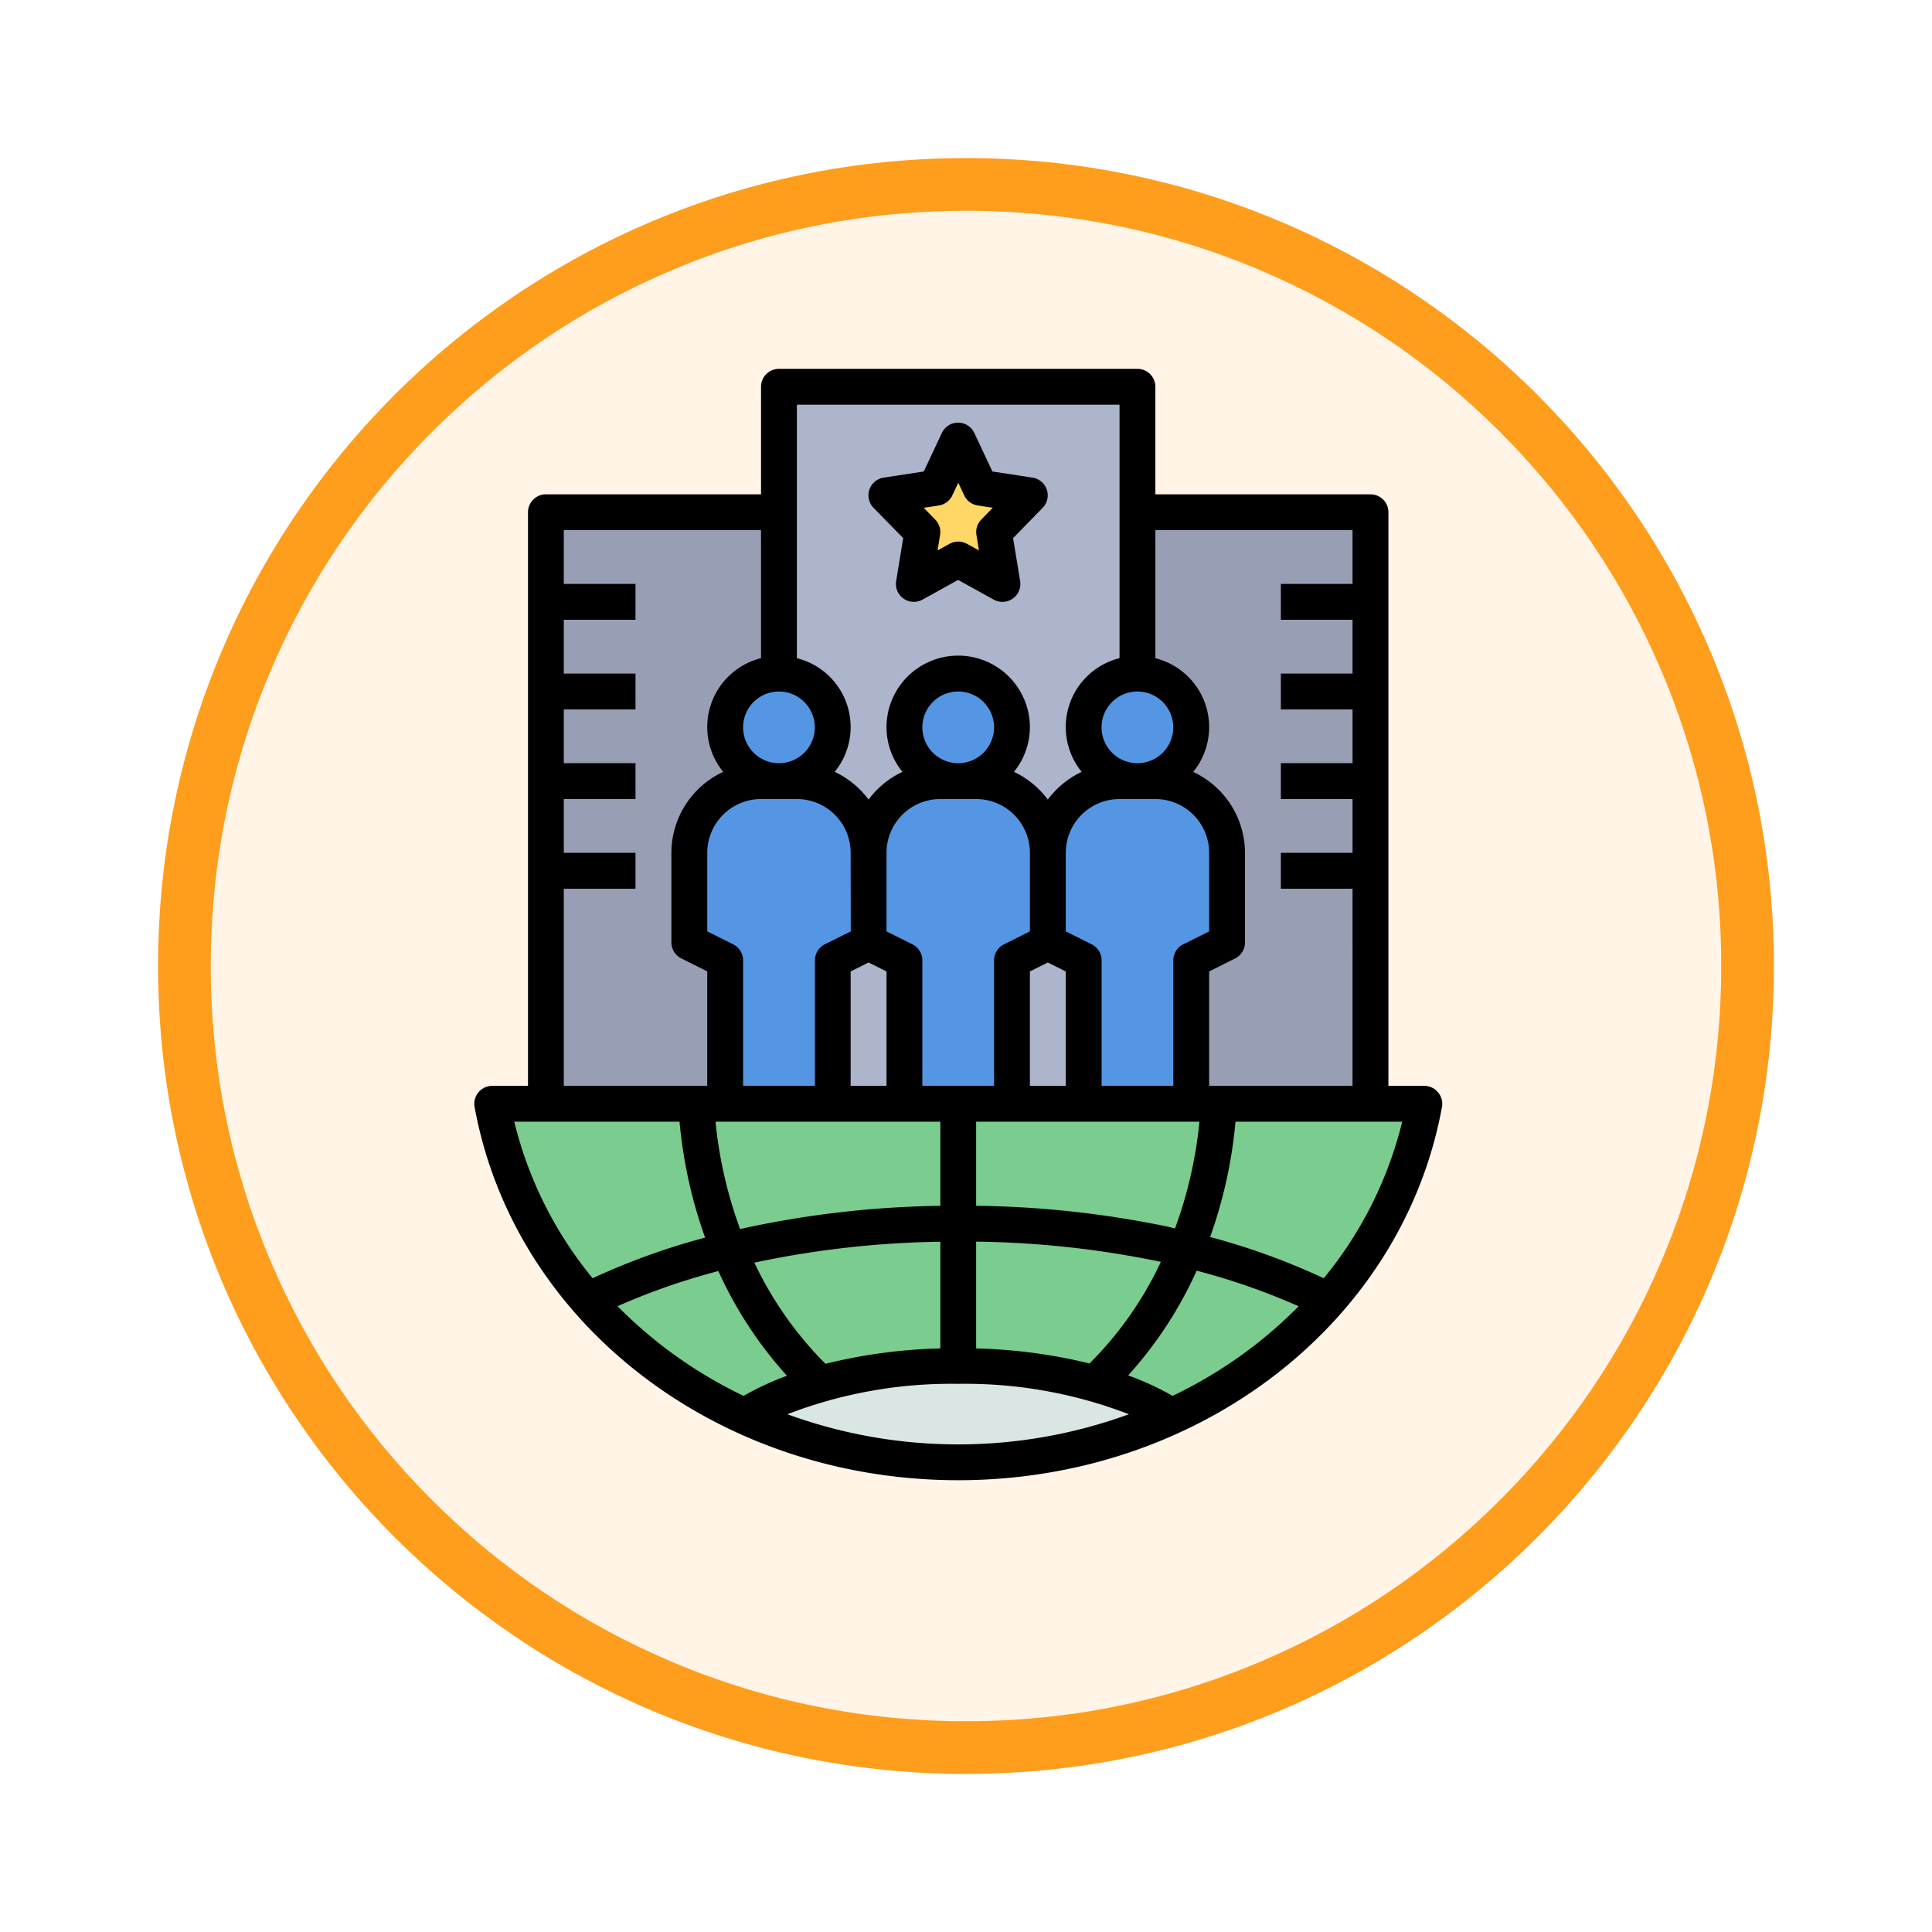 <svg xmlns="http://www.w3.org/2000/svg" xmlns:xlink="http://www.w3.org/1999/xlink" width="110" height="110" viewBox="0 0 110 110">
  <defs>
    <filter id="Trazado_982547" x="0" y="0" width="110" height="110" filterUnits="userSpaceOnUse">
      <feOffset dy="3" input="SourceAlpha"/>
      <feGaussianBlur stdDeviation="3" result="blur"/>
      <feFlood flood-opacity="0.161"/>
      <feComposite operator="in" in2="blur"/>
      <feComposite in="SourceGraphic"/>
    </filter>
  </defs>
  <g id="Grupo_1165503" data-name="Grupo 1165503" transform="translate(-1372 -2008)">
    <g id="Grupo_1164287" data-name="Grupo 1164287" transform="translate(572 -1788)">
      <g id="Grupo_1159364" data-name="Grupo 1159364" transform="translate(0 -542)">
        <g id="Grupo_1157015" data-name="Grupo 1157015" transform="translate(0 3549)">
          <g id="Grupo_1155792" data-name="Grupo 1155792" transform="translate(-1 -3894.666)">
            <g id="Grupo_1154703" data-name="Grupo 1154703" transform="translate(0 1465.666)">
              <g id="Grupo_1150789" data-name="Grupo 1150789" transform="translate(3 2320)">
                <g id="Grupo_1154212" data-name="Grupo 1154212" transform="translate(-236 -5809)">
                  <g id="Grupo_1152583" data-name="Grupo 1152583" transform="translate(1043 6713)">
                    <g id="Grupo_1146973" data-name="Grupo 1146973" transform="translate(0 0)">
                      <g id="Grupo_1146954" data-name="Grupo 1146954">
                        <g transform="matrix(1, 0, 0, 1, -9, -6)" filter="url(#Trazado_982547)">
                          <g id="Trazado_982547-2" data-name="Trazado 982547" transform="translate(9 6)" fill="#fff4e6">
                            <path d="M 46 90.5 C 39.992 90.5 34.164 89.324 28.679 87.003 C 23.38 84.762 18.621 81.553 14.534 77.466 C 10.446 73.379 7.238 68.62 4.996 63.321 C 2.676 57.836 1.5 52.008 1.5 46 C 1.5 39.992 2.676 34.164 4.996 28.679 C 7.238 23.38 10.446 18.621 14.534 14.534 C 18.621 10.446 23.38 7.238 28.679 4.996 C 34.164 2.676 39.992 1.5 46 1.5 C 52.008 1.5 57.836 2.676 63.321 4.996 C 68.62 7.238 73.379 10.446 77.466 14.534 C 81.554 18.621 84.762 23.38 87.004 28.679 C 89.324 34.164 90.5 39.992 90.5 46 C 90.5 52.008 89.324 57.836 87.004 63.321 C 84.762 68.62 81.554 73.379 77.466 77.466 C 73.379 81.553 68.62 84.762 63.321 87.003 C 57.836 89.324 52.008 90.5 46 90.5 Z" stroke="none"/>
                            <path d="M 46 3 C 40.194 3 34.563 4.136 29.263 6.378 C 24.143 8.544 19.544 11.644 15.594 15.594 C 11.644 19.544 8.544 24.143 6.378 29.263 C 4.136 34.563 3 40.194 3 46 C 3 51.806 4.136 57.437 6.378 62.737 C 8.544 67.857 11.644 72.455 15.594 76.405 C 19.544 80.355 24.143 83.456 29.263 85.622 C 34.563 87.863 40.194 89 46 89 C 51.806 89 57.437 87.863 62.737 85.622 C 67.857 83.456 72.456 80.355 76.406 76.405 C 80.356 72.455 83.456 67.857 85.622 62.737 C 87.864 57.437 89 51.806 89 46 C 89 40.194 87.864 34.563 85.622 29.263 C 83.456 24.143 80.356 19.544 76.406 15.594 C 72.456 11.644 67.857 8.544 62.737 6.378 C 57.437 4.136 51.806 3 46 3 M 46 -7.62939453125e-06 C 71.405 -7.62939453125e-06 92 20.595 92 46 C 92 71.405 71.405 92 46 92 C 20.595 92 0 71.405 0 46 C 0 20.595 20.595 -7.62939453125e-06 46 -7.62939453125e-06 Z" stroke="none" fill="#ff9d1c"/>
                          </g>
                        </g>
                      </g>
                    </g>
                  </g>
                </g>
              </g>
            </g>
          </g>
        </g>
      </g>
    </g>
    <g id="headquarter_6291957" transform="translate(1394 2028)">
      <rect id="Rectángulo_412798" data-name="Rectángulo 412798" width="13" height="34" transform="translate(43 9)" fill="#989eb3"/>
      <rect id="Rectángulo_412799" data-name="Rectángulo 412799" width="13" height="34" transform="translate(9 9)" fill="#989eb3"/>
      <rect id="Rectángulo_412800" data-name="Rectángulo 412800" width="21" height="41" transform="translate(22 2)" fill="#adb5cc"/>
      <path id="Trazado_1000705" data-name="Trazado 1000705" d="M32.082,5l1.261,2.687,2.821.432-2.041,2.092.482,2.954-2.523-1.4-2.523,1.4.482-2.954L28,8.119l2.821-.432Z" transform="translate(0.474 0.082)" fill="#ffd766"/>
      <circle id="Elipse_11712" data-name="Elipse 11712" cx="3" cy="3" r="3" transform="translate(19 18)" fill="#5496e4"/>
      <path id="Trazado_1000706" data-name="Trazado 1000706" d="M23.124,24H21.082A4.082,4.082,0,0,0,17,28.082v5.1l2.041,1.021v8.165h6.124V34.206l2.041-1.021v-5.1A4.082,4.082,0,0,0,23.124,24Z" transform="translate(0.247 0.474)" fill="#5496e4"/>
      <ellipse id="Elipse_11713" data-name="Elipse 11713" cx="3.5" cy="3" rx="3.5" ry="3" transform="translate(29 18)" fill="#5496e4"/>
      <path id="Trazado_1000707" data-name="Trazado 1000707" d="M33.124,24H31.082A4.082,4.082,0,0,0,27,28.082v5.1l2.041,1.021v8.165h6.124V34.206l2.041-1.021v-5.1A4.082,4.082,0,0,0,33.124,24Z" transform="translate(0.453 0.474)" fill="#5496e4"/>
      <circle id="Elipse_11714" data-name="Elipse 11714" cx="3" cy="3" r="3" transform="translate(40 18)" fill="#5496e4"/>
      <path id="Trazado_1000708" data-name="Trazado 1000708" d="M43.124,24H41.082A4.082,4.082,0,0,0,37,28.082v5.1l2.041,1.021v8.165h6.124V34.206l2.041-1.021v-5.1A4.082,4.082,0,0,0,43.124,24Z" transform="translate(0.659 0.474)" fill="#5496e4"/>
      <path id="Trazado_1000709" data-name="Trazado 1000709" d="M6,42C8.119,53.586,19.2,62.412,32.535,62.412S56.952,53.586,59.071,42Z" transform="translate(0.021 0.844)" fill="#7bcc8f"/>
      <path id="Trazado_1000710" data-name="Trazado 1000710" d="M44.393,59.462c-2.712-1.715-7.145-2.84-12.148-2.84s-9.437,1.125-12.148,2.84a29.18,29.18,0,0,0,24.3,0Z" transform="translate(0.311 1.145)" fill="#dae6e4"/>
      <path id="Trazado_1000711" data-name="Trazado 1000711" d="M28.971,10.575l-.4,2.446a1.02,1.02,0,0,0,1.5,1.057L32.1,12.957l2.029,1.122a1.02,1.02,0,0,0,1.5-1.057l-.4-2.446,1.681-1.723a1.02,1.02,0,0,0-.577-1.721l-2.282-.349-1.03-2.195a1.021,1.021,0,0,0-1.848,0l-1.03,2.195-2.282.349a1.02,1.02,0,0,0-.577,1.721ZM31,8.717a1.022,1.022,0,0,0,.77-.576l.337-.719.337.719a1.022,1.022,0,0,0,.77.576l.858.131-.654.671a1.02,1.02,0,0,0-.277.877l.144.88L32.6,10.9a1.02,1.02,0,0,0-.988,0l-.684.378.144-.88a1.02,1.02,0,0,0-.277-.877l-.654-.671Z" transform="translate(0.453 0.062)"/>
      <path id="Trazado_1000712" data-name="Trazado 1000712" d="M59.875,42.191a1.02,1.02,0,0,0-.784-.367H57.05V9.165A1.021,1.021,0,0,0,56.03,8.144H43.782V2.021A1.021,1.021,0,0,0,42.762,1H22.35a1.021,1.021,0,0,0-1.021,1.021V8.144H9.082A1.021,1.021,0,0,0,8.062,9.165V41.824H6.021a1.021,1.021,0,0,0-1,1.2C7.268,55.34,18.85,64.277,32.556,64.277S57.843,55.34,60.1,43.028A1.021,1.021,0,0,0,59.875,42.191ZM43.782,10.185H55.009v3.062H50.927v2.041h4.082V18.35H50.927v2.041h4.082v3.062H50.927v2.041h4.082v3.062H50.927V30.6h4.082V41.824H46.844V35.31l1.477-.739a1.02,1.02,0,0,0,.564-.913v-5.1a5.1,5.1,0,0,0-2.949-4.609,4.041,4.041,0,0,0-2.154-6.472ZM20.139,49.976a24.644,24.644,0,0,1-1.4-6.111h12.8v4.791a56.265,56.265,0,0,0-11.4,1.32Zm11.4.721v6.077A30.161,30.161,0,0,0,25,57.65a20.565,20.565,0,0,1-4.049-5.761A54.375,54.375,0,0,1,31.535,50.7Zm-5.1-17.669-1.477.739a1.02,1.02,0,0,0-.564.913v7.144H20.309V34.68a1.021,1.021,0,0,0-.564-.913l-1.477-.738V28.556a3.065,3.065,0,0,1,3.062-3.062h2.041a3.065,3.065,0,0,1,3.062,3.062ZM27.453,34.8l1.021.51v6.513H26.432V35.31Zm3.062,7.024V34.68a1.021,1.021,0,0,0-.564-.913l-1.477-.738V28.556a3.065,3.065,0,0,1,3.062-3.062h2.041a3.065,3.065,0,0,1,3.062,3.062v4.472l-1.477.739a1.02,1.02,0,0,0-.564.913v7.144Zm0-20.412a2.041,2.041,0,1,1,2.041,2.041,2.041,2.041,0,0,1-2.041-2.041ZM37.659,34.8l1.021.51v6.513H36.638V35.31ZM33.577,50.694a54.609,54.609,0,0,1,10.457,1.138l.06.015a20.309,20.309,0,0,1-4.061,5.783,30.248,30.248,0,0,0-6.456-.855Zm0-2.041V43.865H46.291A24.488,24.488,0,0,1,44.9,49.944c-.15-.034-.291-.075-.442-.108a56.65,56.65,0,0,0-10.885-1.183ZM45.367,33.767a1.02,1.02,0,0,0-.564.913v7.144H40.721V34.68a1.021,1.021,0,0,0-.564-.913l-1.477-.738V28.556a3.065,3.065,0,0,1,3.062-3.062h2.041a3.065,3.065,0,0,1,3.062,3.062v4.472ZM44.8,21.412a2.041,2.041,0,1,1-2.041-2.041A2.041,2.041,0,0,1,44.8,21.412ZM23.371,3.041H41.741V17.474a4.041,4.041,0,0,0-2.154,6.472,5.115,5.115,0,0,0-1.929,1.579,5.115,5.115,0,0,0-1.928-1.579,4.042,4.042,0,0,0,.908-2.535,4.082,4.082,0,0,0-8.165,0,4.042,4.042,0,0,0,.908,2.535,5.115,5.115,0,0,0-1.928,1.579,5.115,5.115,0,0,0-1.928-1.579,4.041,4.041,0,0,0-2.154-6.472ZM22.35,19.371a2.041,2.041,0,1,1-2.041,2.041A2.041,2.041,0,0,1,22.35,19.371ZM10.1,30.6h4.082V28.556H10.1V25.494h4.082V23.453H10.1V20.391h4.082V18.35H10.1V15.288h4.082V13.247H10.1V10.185H21.329v7.289a4.041,4.041,0,0,0-2.154,6.472,5.1,5.1,0,0,0-2.949,4.609v5.1a1.021,1.021,0,0,0,.564.913l1.477.738v6.513H10.1Zm1.641,22.177A22.37,22.37,0,0,1,7.28,43.865h9.41a26.751,26.751,0,0,0,1.456,6.6,38.9,38.9,0,0,0-6.4,2.312Zm8.6,6.7a25.54,25.54,0,0,1-7.181-5.108,37.856,37.856,0,0,1,5.74-2,23.018,23.018,0,0,0,3.905,5.961,16.288,16.288,0,0,0-2.464,1.143Zm12.212,2.761a28.347,28.347,0,0,1-9.723-1.717,25.919,25.919,0,0,1,9.723-1.731,25.919,25.919,0,0,1,9.723,1.731,28.348,28.348,0,0,1-9.723,1.717Zm12.212-2.761a16.379,16.379,0,0,0-2.532-1.167,22.868,22.868,0,0,0,3.9-5.963,37.906,37.906,0,0,1,5.807,2.027,25.543,25.543,0,0,1-7.176,5.1Zm8.6-6.7A38.956,38.956,0,0,0,46.9,50.43a26.607,26.607,0,0,0,1.444-6.565h9.492a22.37,22.37,0,0,1-4.466,8.912Z"/>
    </g>
  </g>
</svg>
